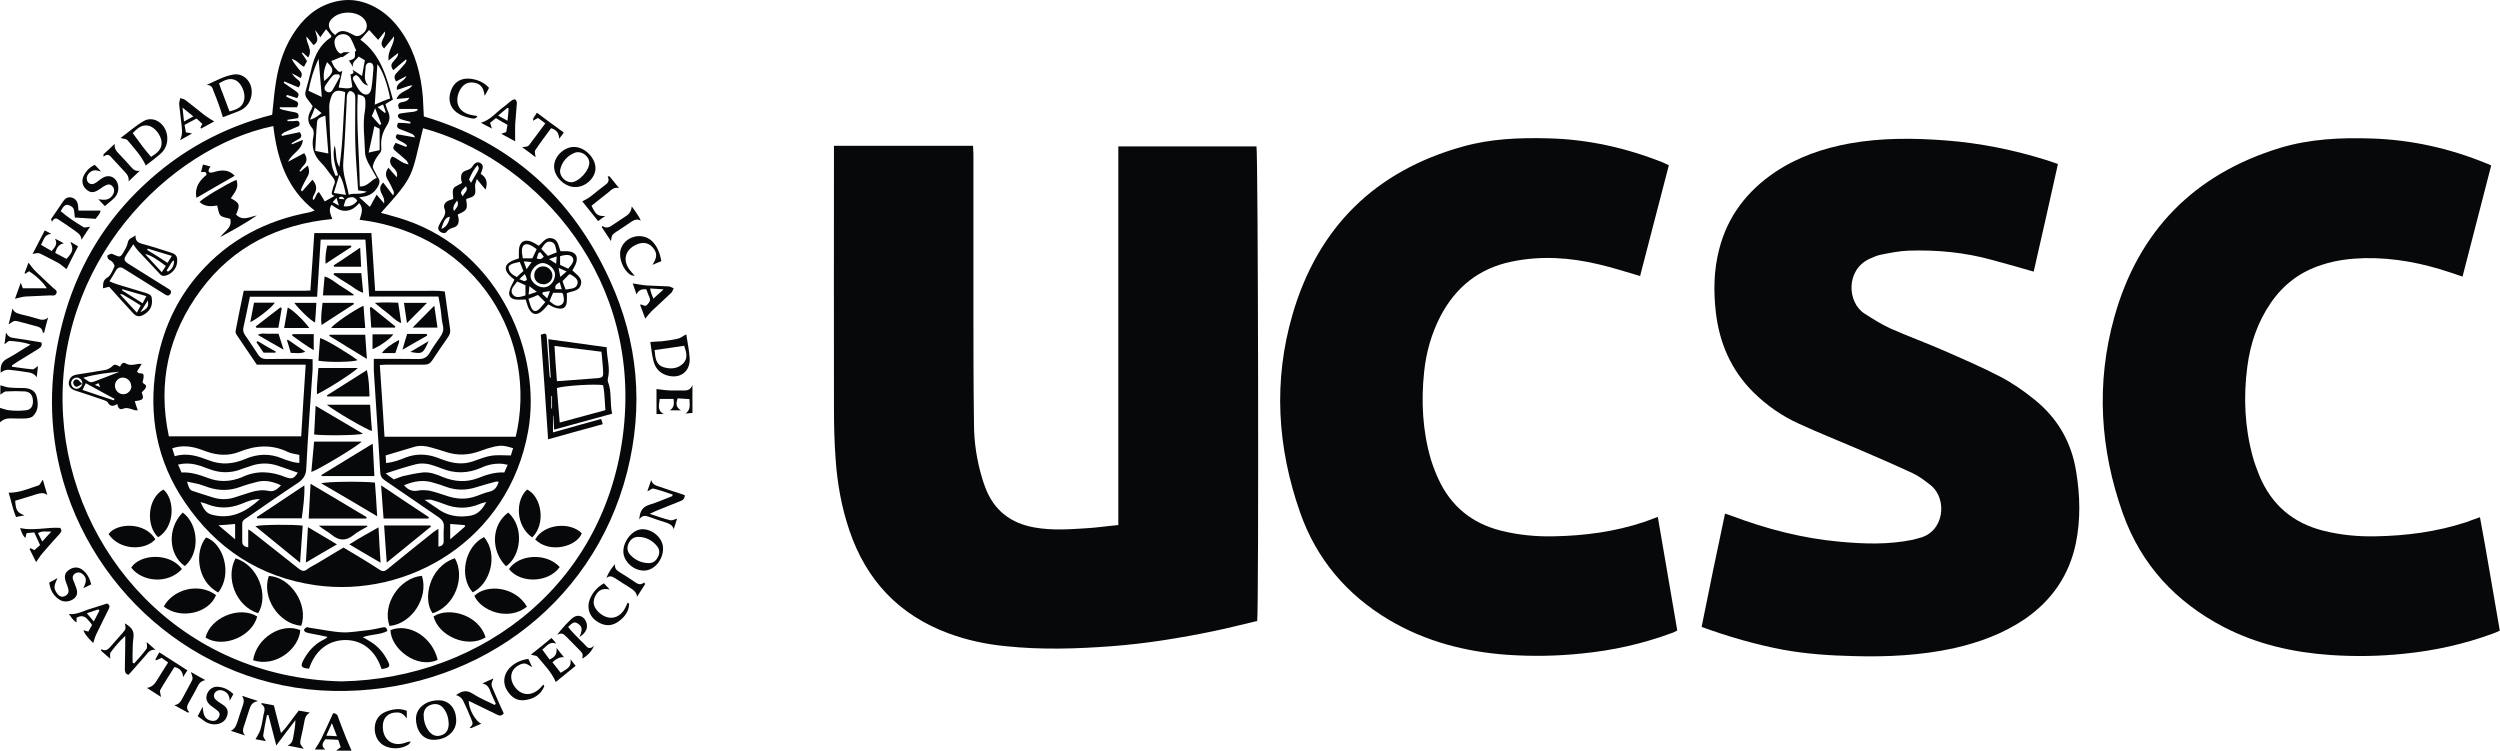 <?xml version="1.0" encoding="UTF-8"?>
<svg id="Capa_2" data-name="Capa 2" xmlns="http://www.w3.org/2000/svg" viewBox="0 0 133.55 40.1">
  <defs>
    <style>
      .cls-1 {
        fill: #070809;
      }
    </style>
  </defs>
  <g id="Capa_1-2" data-name="Capa 1">
    <g>
      <path class="cls-1" d="M67.13,33.18c-.75,.17-1.49,.37-2.23,.52-1.82,.38-3.66,.68-5.51,.82-1.88,.14-3.76,.2-5.65,0-1.06-.1-2.08-.32-3.08-.69-2.64-.98-4.38-2.83-5.28-5.48-.42-1.23-.65-2.51-.74-3.81-.07-.92-.09-1.83-.09-2.75-.01-4.51,0-9.02,0-13.53v-.47h7.43c0,.14,.02,.29,.02,.44v7.78c0,2.2,0,4.41,.03,6.61,0,.99,.15,1.98,.44,2.94,.05,.16,.1,.32,.16,.47,.46,1.24,1.37,1.93,2.65,2.15,.91,.16,1.82,.1,2.74,.04,.56-.03,1.12-.12,1.72-.17V7.82h7.38c.09,.28,.13,24.34,.04,25.36Z"/>
      <path class="cls-1" d="M109.94,8.74c-.43,1.94-.86,3.85-1.3,5.77-.77-.22-1.49-.43-2.21-.62-1.47-.41-2.97-.55-4.48-.5-.5,.02-1,.12-1.49,.22-.21,.04-.4,.14-.6,.22-1.27,.6-1.18,2.33-.26,2.92,.44,.28,.89,.57,1.37,.79,.92,.41,1.86,.75,2.78,1.15,1.05,.46,2.1,.91,3.12,1.44,.63,.33,1.22,.74,1.78,1.19,1.25,.99,2.01,2.29,2.26,3.88,.21,1.28,.24,2.56-.02,3.83-.36,1.71-1.28,3.04-2.71,4.03-1.16,.79-2.45,1.26-3.81,1.57-1.76,.38-3.54,.47-5.32,.42-1.27-.03-2.53-.11-3.79-.34-1.48-.28-2.9-.69-4.36-1.22,.4-2.02,.82-4.02,1.25-6.05,.14,.04,.24,.07,.34,.11,1.88,.71,3.8,1.21,5.81,1.39,1.3,.12,2.6,.16,3.9-.11,.1-.02,.19-.06,.29-.08,1.37-.3,1.56-2.07,.67-2.81-.3-.24-.61-.48-.96-.65-.98-.46-1.97-.88-2.96-1.31-1.05-.45-2.11-.87-3.15-1.35-.91-.41-1.72-.98-2.44-1.69-1.17-1.17-1.8-2.61-1.99-4.26-.13-1.13-.11-2.26,.18-3.37,.45-1.76,1.48-3.09,2.96-4.1,1.22-.82,2.58-1.29,4.02-1.55,1.69-.3,3.4-.29,5.1-.16,1.86,.14,3.68,.51,5.46,1.07,.17,.05,.33,.12,.55,.19Z"/>
      <path class="cls-1" d="M87.63,14.75c-.79-.23-1.49-.46-2.23-.63-1.55-.37-3.1-.47-4.67-.14-1.72,.36-2.96,1.35-3.78,2.91-.48,.93-.76,1.92-.87,2.95-.17,1.59-.09,3.18,.36,4.71,.11,.35,.24,.69,.39,1.02,.67,1.47,1.8,2.39,3.36,2.78,.92,.23,1.85,.32,2.8,.3,1.64-.03,3.25-.24,4.82-.76,.23-.08,.47-.17,.75-.28,.35,2.03,.69,4.04,1.04,6.07-.11,.06-.22,.12-.33,.15-1.55,.57-3.13,.92-4.77,1.08-1.32,.14-2.66,.16-3.98,.07-2.24-.16-4.36-.71-6.31-1.86-2.27-1.35-3.89-3.26-4.76-5.75-1.22-3.48-1.44-7.02-.4-10.58,1.36-4.66,4.42-7.66,9.09-8.96,1.49-.42,3.02-.48,4.56-.44,2.13,.05,4.18,.51,6.16,1.3,.09,.04,.18,.09,.29,.14-.51,1.96-1.02,3.93-1.53,5.89Z"/>
      <path class="cls-1" d="M131.56,14.78c-.25-.08-.45-.15-.65-.22-1.49-.5-3.01-.8-4.59-.77-.77,.02-1.53,.11-2.26,.35-1.16,.36-2.08,1.05-2.76,2.05-.7,1.02-1.09,2.17-1.25,3.41-.21,1.61-.14,3.21,.29,4.79,.09,.35,.23,.69,.36,1.03,.65,1.55,1.79,2.52,3.41,2.93,.92,.23,1.85,.32,2.8,.3,1.64-.03,3.25-.24,4.82-.75,.23-.09,.47-.17,.75-.27,.38,2.02,.7,4.03,1.06,6.06-.14,.06-.26,.12-.38,.16-1.53,.56-3.11,.91-4.72,1.07-1.32,.14-2.63,.16-3.96,.07-1.99-.14-3.89-.57-5.68-1.49-2.57-1.34-4.41-3.32-5.39-6.05-1.23-3.45-1.45-6.98-.46-10.52,1.29-4.61,4.27-7.63,8.85-9.03,1.6-.48,3.25-.56,4.92-.5,2.13,.07,4.15,.53,6.11,1.33,.08,.02,.14,.06,.25,.11-.51,1.97-1.02,3.94-1.53,5.93Z"/>
      <g>
        <path class="cls-1" d="M14.54,6.13c.07-.63,.11-1.22,.21-1.8,.16-1,.49-1.95,1.09-2.78,.57-.79,1.31-1.34,2.3-1.51,.69-.12,1.33,.03,1.93,.36,.6,.33,1.07,.82,1.45,1.4,.67,1.03,.97,2.18,1.07,3.39,.02,.34,.03,.68,.05,1.03,4.66,1.38,7.94,4.36,9.94,8.75,1.51,3.3,1.81,6.73,.92,10.25-1.87,7.32-8.43,11.83-15.68,11.69-7.41-.14-13.37-5.67-14.74-12.41-.54-2.66-.34-5.29,.43-7.88,.79-2.61,2.17-4.86,4.16-6.72,1.97-1.86,4.28-3.11,6.87-3.77Zm3.74-3.08s-.03-.01-.05-.01c-.17,.08-.35,.14-.53,.22,.08,.14,.12,.31,.23,.4,.08,.07,.18,.29,.36,.11-.06,.29-.13,.59-.2,.91,.26,.01,.51,.1,.73-.03-.04-.25-.07-.46-.1-.68,.18-.02,.2-.11,.11-.25,.17,.11,.33,.22,.51,.34,.05-.27,.1-.54,.15-.84-.09-.06-.21-.12-.33-.2-.12,.19-.39,.28-.29,.57-.08-.12-.15-.24-.23-.35,.33-.11,.34-.12,.32-.48,.02-.02,.08-.05,.07-.06-.11-.22-.18-.46-.31-.67-.21-.31-.69-.26-.83,.08-.08,.21,.07,.66,.29,.75,.04,.02,.12-.04,.18-.07h.32c-.13,.09-.27,.18-.39,.27Zm-3.66,3.68c-5.62,1.16-11.76,7.35-11.25,15.48,.44,7.25,6.23,13.99,14.87,14.19,7.57-.14,14.38-5.35,15.11-13.84,.72-8.35-5.2-14.21-10.75-15.71-.65,2.61-.4,2.47-2.25,4.52,.45,.13,.9,.24,1.33,.39,5.11,1.75,7.27,7.26,6.53,11.29-1.05,5.8-6.4,8.92-11.37,8.21-2.97-.43-5.3-1.96-6.98-4.45-1.48-2.18-1.94-4.61-1.52-7.21,.31-1.88,1.05-3.57,2.31-5,1.57-1.79,3.57-2.83,5.89-3.26,.07-.02,.14-.05,.27-.09-1.49-1.16-2-2.75-2.21-4.51Zm12.93,16.6c1.21-5.08-1.94-10.79-8.34-11.59,.08-.29,.24-.58-.02-.89-.2,.23-.41,.39-.71,.41-.31,.02-.53-.15-.77-.32-.18,.27-.05,.5,.04,.76-2.88,.28-5.29,1.46-7.02,3.79-1.73,2.33-2.32,4.95-1.71,7.82h7.07c.07-1.28,.16-2.54,.24-3.83h-2.61c-.36-.54-.72-1.05-1.07-1.58-.05-.06-.08-.16-.06-.24,.13-.7,.28-1.4,.43-2.13h1.18c.41,0,.8,0,1.21,0,.39,0,.77,.01,1.17-.01,.08-1.05,.14-2.05,.21-3.07h3.05c.06,1.04,.14,2.04,.2,3.09h1.29c.4,0,.8,0,1.21,0,.4,0,.82-.03,1.22,.03,.1,.69,.18,1.33,.28,1.98,.03,.17,0,.31-.1,.45-.29,.41-.57,.83-.85,1.25-.11,.17-.23,.23-.43,.23-.67,0-1.33,0-2,0-.11,0-.22,.01-.37,.02,.09,1.29,.17,2.55,.25,3.83h7Zm-8.04-10.53h-2.38c-.06,1.03-.13,2.01-.19,3.05h-3.59c-.12,.59-.23,1.13-.35,1.66-.03,.15,.01,.27,.09,.39,.23,.34,.47,.69,.69,1.03,.12,.19,.26,.25,.46,.25,.7-.01,1.38-.01,2.08-.01,.12,0,.24,.02,.38,.02,0,.2,0,.38,0,.55-.12,1.75-.25,3.51-.34,5.28-.01,.37-.16,.58-.45,.78-.91,.6-1.81,1.23-2.71,1.85-.12,.08-.26,.14-.26,.33,0,.31,0,.63,0,.95,0,.18,.09,.27,.32,.31v-.96c.1,.06,.14,.08,.18,.11,.85,.67,1.68,1.32,2.52,1.99,.16,.12,.28,.17,.45,.03,.18-.14,.4-.23,.59-.35,.45-.27,.9-.54,1.35-.81,.66,.4,1.3,.77,1.92,1.18,.18,.12,.29,.09,.42-.02,.82-.67,1.64-1.33,2.47-1.99,.06-.05,.14-.09,.26-.17v.95c.2-.03,.28-.12,.28-.29,0-.25-.01-.5,.01-.75,.02-.24-.08-.39-.28-.53-.96-.65-1.9-1.31-2.86-1.96-.17-.11-.25-.24-.26-.46-.1-1.8-.23-3.59-.34-5.39-.01-.2,0-.41,0-.65h.4c.66,0,1.33,0,1.99,.01,.28,0,.44-.09,.58-.31,.17-.3,.37-.58,.56-.85,.14-.2,.22-.38,.16-.63-.06-.25-.08-.52-.11-.79-.03-.24-.08-.49-.13-.76h-3.7c-.07-1.02-.13-2.01-.2-3.04Zm.27-1.78c.13-.23,.22-.42,.34-.62,.14,.17,.24,.28,.4,.47,.03-.28-.09-.43-.16-.58-.09-.22-.06-.37,.11-.54,.19,.25,.36,.46,.53,.69,.05-.1,.05-.18,.02-.24-.09-.2-.19-.41-.31-.6-.13-.22-.13-.42,.04-.64,.14,.17,.28,.32,.45,.51,.07-.32-.13-.44-.25-.58-.14-.19-.16-.35,0-.53,.29,.09,.5,.37,.88,.42-.06-.1-.08-.17-.12-.21-.17-.16-.35-.3-.52-.45-.23-.19-.23-.2-.06-.49,.2,.07,.38,.15,.57,.22,.02-.02,.03-.05,.04-.09-.13-.13-.3-.19-.46-.28-.12-.08-.2-.15-.07-.31,.31,.06,.64,.11,.96,.17-.04-.1-.09-.15-.15-.18-.2-.09-.42-.17-.63-.25-.19-.07-.22-.17-.12-.35,.22,0,.43,.02,.65,.04,0-.04,0-.06,.01-.09-.19-.05-.38-.09-.56-.16-.05-.02-.12-.11-.12-.16s.08-.13,.14-.13c.23-.04,.47-.06,.71-.09,.07-.01,.14-.05,.21-.08,0-.03-.02-.05-.02-.07h-.97c-.08-.2-.07-.31,.13-.36,.15-.03,.32-.04,.42-.24-.21,.02-.42,.05-.69,.07,.17-.45,.66-.42,.85-.74-.14,.02-.27,.06-.4,.11-.13,.05-.27,.1-.43,.14-.05-.41,.4-.42,.51-.74-.22,.11-.39,.2-.55,.29-.13-.2-.1-.33,.04-.47,.15-.15,.31-.33,.45-.5,.04-.05,.05-.11,.07-.17-.02-.01-.03-.02-.04-.03-.22,.19-.45,.37-.67,.57-.14-.19-.13-.32,0-.46,.09-.13,.26-.23,.26-.46-.18,.14-.32,.24-.51,.4-.08-.52,.32-.84,.29-1.29-.18,.22-.35,.43-.53,.65-.36-.34,.12-.58,.04-.91-.13,.16-.23,.3-.36,.45-.17-.19-.32-.36-.48-.53-.17,.18-.31,.35-.47,.52,1.1,.79,1.4,2,1.74,3.2-.16,.09-.28,.16-.4,.24,.04,.14,.07,.24,.12,.35,.15,.29,.12,.55-.06,.82-.22,.35-.32,.72-.28,1.15,.01,.11,0,.22-.1,.33-.16,.19-.3,.42-.35,.65-.03,.13,.12,.31,.19,.47,.01,.04,.04,.09,.07,.13,.14,.18,.1,.35,0,.52-.16,.27-.37,.44-.68,.51-.09,.02-.18,.03-.31,.05,.19,.16,.35,.32,.55,.5Zm-4.83-5.28s0,.04-.01,.06c.06,.02,.12,.06,.19,.07,.21,.05,.41,.09,.63,.13,.18,.04,.23,.13,.16,.31-.19,.03-.38,.06-.57,.09,0,.03,.01,.05,.01,.07,.11,0,.21,0,.32,0,.12,0,.27-.08,.32,.1,.04,.2-.15,.2-.26,.26-.18,.09-.37,.15-.56,.24-.05,.03-.1,.09-.15,.13,.01,.02,.02,.04,.03,.06,.31-.06,.63-.13,.95-.2,.12,.16,.12,.28-.06,.37-.13,.07-.24,.14-.37,.22,0,.03,.01,.04,.02,.06,.18-.07,.35-.15,.58-.24-.05,.57-.58,.7-.79,1.17,.33-.18,.6-.32,.86-.46,.18,.27,.16,.47-.04,.67-.08,.08-.14,.19-.21,.28,.01,.02,.03,.03,.05,.04,.12-.11,.26-.22,.39-.33q.13,.31,.02,.53c-.13,.26-.3,.52-.39,.79,.03,.03,.05,.04,.07,.06,.18-.21,.36-.41,.55-.62,.23,.26,.25,.49,.11,.76-.05,.09-.13,.2-.07,.33,.16-.12,.13-.35,.31-.43,.11,.18,.22,.34,.31,.5,.19-.11,.34-.19,.53-.3-.2-.04-.17-.15-.13-.28,.03-.09,.04-.19,.09-.29,.09-.17,.04-.3-.08-.44-.21-.25-.38-.54-.61-.76-.4-.4-.52-.86-.41-1.41,.04-.14,.02-.33-.06-.43-.29-.33-.26-.65-.05-1,.03-.05,.04-.11,.07-.18-.08-.11-.16-.23-.25-.34-.13-.15-.18-.3-.11-.51,.12-.4,.22-.82,.32-1.24,.16-.64,.44-1.2,1.01-1.58,.01-.01,.02-.04,.04-.07-.07-.1-.16-.21-.29-.37-.11,.15-.21,.28-.31,.43-.11-.16-.18-.27-.27-.38,.03,.28,.28,.55-.09,.8-.11-.15-.24-.29-.38-.46-.02,.39,.36,.72,.09,1.12-.11-.1-.2-.19-.3-.27-.02,.02-.03,.03-.04,.04,.09,.13,.18,.26,.28,.42-.05,.1-.11,.2-.16,.31-.25-.13-.39-.37-.66-.42,.1,.18,.22,.34,.34,.49,.11,.15,.3,.28,.14,.53-.15-.09-.31-.18-.46-.25,.08,.14,.18,.24,.3,.33,.17,.12,.18,.25,.05,.42-.26-.11-.51-.21-.76-.32-.01,.03-.02,.05-.04,.07,.21,.15,.42,.29,.64,.44,.14,.1,.23,.19,.08,.38-.17-.06-.36-.11-.54-.17-.02,.03-.03,.06-.04,.09,.16,.08,.32,.15,.48,.22,.16,.06,.21,.16,.09,.35h-.9Zm4.18,4.43c-.05-.86-.13-1.68-.15-2.51-.02-.79,0-1.58,0-2.37,0-.1,0-.21-.05-.29-.04-.07-.15-.13-.23-.14-.05,0-.13,.11-.15,.18-.03,.11-.03,.24-.03,.37-.06,1.08-.09,2.15-.18,3.23-.06,.62,.18,1.15,.29,1.76,.31-.11,.61,.03,.97-.16-.2-.04-.31-.05-.46-.07Zm1.5,14.56c.39-.03,.72-.16,1.04-.29,.53-.2,1.05-.2,1.58-.03,.16,.06,.33,.12,.5,.18,.48,.17,.97,.23,1.47,.07,.34-.11,.67-.26,1.01-.31,.34-.06,.69-.02,1.06-.02,.04-.14,.08-.27,.12-.39-.43-.13-.62-.16-.97-.09-.26,.06-.52,.14-.78,.24-.62,.23-1.23,.26-1.85,.05-.25-.08-.5-.16-.76-.23-.3-.09-.61-.13-.92-.04-.5,.15-1.01,.3-1.53,.46,.01,.13,.02,.25,.02,.4Zm-11.29-.36c.66-.2,1.24,0,1.82,.22,.66,.26,1.3,.2,1.94-.07,.65-.28,1.31-.31,1.97-.03,.19,.08,.38,.13,.57,.19,.11,.03,.21,.03,.35,.05v-.43c-.22-.05-.43-.07-.6-.15-.86-.42-1.71-.37-2.59-.02-.59,.24-1.2,.2-1.8-.02-.2-.07-.4-.15-.61-.2-.39-.09-.79-.1-1.19,.04,.05,.14,.08,.25,.13,.41Zm11.25,.91c.19,.15,.32,.24,.45,.33,.18-.06,.34-.14,.51-.18,.34-.08,.68-.15,1.03-.19,.38-.04,.74,.1,1.09,.25,.61,.24,1.22,.29,1.84,.06,.45-.18,.92-.34,1.43-.31,.06-.14,.11-.26,.18-.41-.11-.02-.18-.04-.25-.05-.41-.04-.81,.04-1.17,.21-.71,.31-1.41,.32-2.12,.03-.11-.05-.23-.08-.36-.13-.32-.12-.67-.17-1-.09-.52,.13-1.03,.3-1.62,.49Zm-10.9-.04c.52-.03,.97,.13,1.44,.3,.52,.2,1.05,.2,1.58,.03,.07-.03,.15-.05,.22-.08,.77-.37,1.55-.32,2.33,0,.34,.12,.44,.08,.65-.24-.34-.12-.68-.24-1.03-.36-.52-.18-1.03-.17-1.54,.02-.21,.07-.4,.13-.61,.21-.46,.14-.91,.14-1.37,0-.22-.07-.42-.15-.64-.23-.37-.12-.77-.18-1.21-.07,.08,.16,.12,.27,.18,.41ZM18.43,4.92c-.41-.15-.62-.08-.74,.27-.07,.2-.12,.41-.1,.63,.01,.88,.05,1.75,.1,2.63,0,.16,.02,.33,.06,.48,.04,.16,.12,.31,.17,.46,.05,0,.09-.01,.14-.03-.16-.52-.33-1.05-.18-1.59,.11,.38,.02,.79,.25,1.16,.2-1.34,.2-2.68,.31-4.02Zm3.16,21.01c.21,.24,.42,.33,.72,.28,.2-.04,.42-.03,.63,0,.3,.07,.6,.17,.9,.27,.54,.19,1.07,.22,1.61,.02,.23-.08,.45-.18,.68-.23,.3-.07,.43-.25,.51-.54-.07,0-.13-.01-.16,0-.33,.09-.66,.18-.98,.28-.57,.19-1.12,.2-1.69-.01-.2-.08-.4-.14-.61-.2-.53-.18-1.05-.12-1.61,.12Zm-6.59-.01c-.41-.19-.81-.28-1.22-.19-.32,.08-.65,.17-.97,.29-.56,.2-1.1,.2-1.66,.02-.17-.05-.35-.13-.53-.18-.2-.05-.41-.08-.63-.13,.12,.39,.15,.45,.34,.51,.32,.11,.66,.21,1,.32,.39,.13,.79,.14,1.18,.02,.24-.07,.47-.16,.71-.23,.36-.12,.73-.21,1.11-.13,.29,.07,.47-.07,.67-.28Zm5.13-16.41c-.16-.29-.32-.54-.46-.81-.08-.17-.17-.37-.17-.56-.02-.76-.14-1.5,0-2.26,.02-.12,.02-.26,.02-.38,0-.32-.05-.37-.41-.46-.08,1.65,.09,3.27,.11,4.92,.43,.02,.58-.34,.91-.46Zm-2.23-7.63c.28-.35,.6-.22,.93-.04,.02,.01,.05,.01,.06,.03,.17,.1,.31,.06,.46-.05,.33-.23,.33-.64-.01-.91-.37-.3-1.04-.32-1.45-.04-.43,.29-.43,.65,.02,1.01Zm-7.19,24.94c.14,.29,.26,.58,.59,.67,1.02,.28,1.82-.13,2.59-.83-.4,0-.7,.14-1,.26-.6,.24-1.22,.26-1.83,.01-.11-.05-.22-.07-.35-.11Zm15.26,0c-.15,.04-.26,.06-.36,.11-.63,.26-1.26,.25-1.9-.01-.22-.09-.45-.16-.67-.22-.08-.02-.18,0-.36,0,.33,.22,.57,.39,.82,.56,.47,.3,.99,.38,1.55,.3,.45-.05,.7-.32,.92-.73ZM17.38,6.18c-.21,.07-.42,.12-.44,.32-.05,.52-.07,1.03-.1,1.56,.24,.05,.45,.09,.7,.14-.06-.7-.11-1.35-.16-2.02Zm2.78-2.76c-.04,.69-.09,1.41-.14,2.17,.3-.13,.55-.24,.82-.33-.14-.78-.43-1.55-.68-1.83Zm-1.15,.59c-.12,.06-.21,.14-.13,.28,.12,.21,.21,.43,.37,.6,.26,.27,.53,.2,.59-.17,.06-.36,.08-.72,.11-1.08,0-.14-.03-.27-.18-.29-.15-.02-.24,.12-.24,.24,0,.31-.15,.66,.14,.98-.38-.06-.38-.45-.65-.56Zm-1.82,1.17c-.06-.68-.11-1.36-.17-2.04-.27,.57-.43,1.14-.54,1.71,.27,.12,.5,.23,.71,.33Zm2.51,2.97c.23-.05,.4-.09,.58-.13v-1.14c-.06-.03-.15-.07-.28-.14-.1,.47-.19,.9-.31,1.42Zm-1.54-4.07s-.03-.08-.05-.11c-.1,.01-.24-.01-.3,.04-.16,.16-.3,.36-.43,.56-.07,.12-.06,.25,.08,.33,.11,.06,.23,.03,.3-.08,.14-.25,.28-.5,.41-.75Zm-6.49,23.98c.33,.27,.58,.49,.89,.75v-.82c-.28,.03-.54,.05-.89,.07Zm13.19,.06s-.03-.04-.04-.07c-.26-.02-.51-.04-.77-.06v.82c.31-.26,.56-.48,.81-.7Zm-7.02-17.81c.25,.04,.43,.07,.64,.1-.09-.4-.15-.75-.35-1.07-.09,.31-.2,.62-.3,.97Zm-.37-6.99c-.15,.34-.22,.65-.15,1.01,.53-.45,.56-.62,.15-1.01Zm1.61,7.4c-.11-.2-.28-.21-.45-.16-.21,.07-.21,.27-.27,.46,.32,.03,.56-.06,.73-.3Zm1.21-4.05s.05-.02,.08-.04c-.1-.26-.2-.52-.33-.85-.08,.19-.12,.3-.18,.42,.14,.16,.29,.32,.43,.48Zm-3.73-.28c.26-.06,.42-.2,.62-.35-.12-.1-.21-.17-.36-.29-.08,.23-.16,.4-.26,.64Zm3.61-.67c.14,.12,.27,.22,.38,.31,.02-.01,.04-.02,.06-.03-.04-.13-.09-.27-.15-.42-.11,.06-.18,.09-.3,.15Zm-2.06,5.27c-.07-.19-.09-.28-.13-.42-.09,.09-.14,.15-.21,.23,.12,.06,.19,.11,.35,.19Zm.01-.46s-.01,.05-.01,.09c.09,0,.19,.02,.29,.03-.08-.17-.18-.16-.28-.11Z"/>
        <path class="cls-1" d="M14.76,39.83c-.16-.6-.29-1.11-.42-1.63h-.08c-.08,.37-.15,.73-.2,1.09-.01,.08,.08,.17,.14,.3-.21-.04-.4-.07-.55-.1,.1-.19,.21-.34,.26-.51,.08-.26,.12-.54,.17-.81,.05-.21,.13-.41-.14-.57,.02-.01,.04-.03,.06-.04,.2,.04,.41,.08,.63,.12,.12,.48,.24,.95,.38,1.48,.38-.39,.63-.81,.95-1.2,.2,.03,.4,.07,.6,.11-.19,.1-.26,.24-.29,.42-.06,.33-.13,.67-.21,1-.04,.25-.04,.26,.17,.51-.33-.06-.59-.12-.87-.17,.2-.09,.27-.23,.3-.42,.05-.3,.12-.61,.12-.94-.32,.42-.65,.85-1.02,1.35Z"/>
        <path class="cls-1" d="M6.44,7.37c.44-.32,.82-.67,1.25-.91,.52-.29,1.16,.14,1.24,.8,.04,.37-.07,.7-.35,.95-.25,.22-.52,.42-.79,.63-.25-.53-.63-.93-.98-1.35-.05-.07-.21-.07-.37-.12Zm.65-.26c.32,.44,.63,.87,.98,1.27,.33-.21,.6-.41,.56-.82-.04-.35-.37-.77-.68-.84-.37-.09-.6,.13-.86,.39Z"/>
        <path class="cls-1" d="M11.91,6.27c-.08-.26-.15-.48-.23-.7-.08-.23-.17-.45-.26-.67-.06-.18-.1-.37-.39-.36,.5-.22,.94-.48,1.45-.56,.6-.09,1.07,.49,.95,1.13-.07,.4-.31,.68-.68,.83-.28,.11-.56,.21-.84,.32Zm.35-.32c.4-.1,.72-.23,.79-.65,.06-.35-.15-.83-.42-.99-.33-.19-.62-.03-.93,.14,.07,.2,.13,.39,.21,.57,.11,.3,.23,.6,.35,.93Z"/>
        <path class="cls-1" d="M36.66,17.86c.06,.4,.15,.82,.18,1.24,.06,.76-.53,1.18-1.25,.94-.38-.13-.6-.4-.69-.79-.08-.33-.11-.66-.16-.98,.22-.02,.43-.03,.63-.04,.29-.04,.57-.07,.85-.14,.14-.03,.26-.14,.44-.23Zm-1.69,.84c.03,.43,.08,.78,.46,.91,.38,.12,.76,.1,1.06-.19,.27-.27,.18-.59,.06-.95-.53,.08-1.05,.16-1.59,.23Z"/>
        <path class="cls-1" d="M23.2,39.52c-.7,.02-.97-.6-.98-1.1-.01-.57,.5-1,1.18-1.01,.57-.02,.96,.41,.97,1.05,.02,.6-.5,1.05-1.17,1.06Zm.77-.86c-.01-.3-.09-.6-.3-.85-.18-.2-.4-.24-.65-.16-.24,.08-.38,.27-.39,.53,0,.31,.08,.6,.26,.85,.18,.25,.41,.34,.68,.25,.26-.08,.4-.28,.4-.63Z"/>
        <path class="cls-1" d="M2.73,11.7c.22-.32,.45-.65,.67-.98,.1-.14,.25-.21,.42-.17,.19,.05,.3,.18,.34,.37,.02,.1,.02,.2,.03,.33h1.18c-.02,.19-.17,.3-.26,.44-.38-.02-.76-.05-1.11-.07-.03-.16-.02-.33-.07-.47-.03-.07-.14-.15-.23-.18-.18-.08-.29,0-.46,.31,.37,.32,.79,.59,1.21,.85,.07,.05,.2,0,.36-.02-.16,.25-.31,.47-.46,.7-.01-.3-.25-.4-.43-.54-.23-.17-.48-.33-.72-.49-.13-.09-.27-.22-.43,.07-.01-.06-.03-.09-.04-.14Z"/>
        <path class="cls-1" d="M30.71,9.99c-.56,0-1.13-.57-1.11-1.12,.01-.52,.54-1.03,1.07-1.02,.57,0,1.15,.59,1.14,1.15-.01,.52-.55,1.01-1.09,.99Zm-.2-.25c.42-.02,.99-.64,.97-1.07-.03-.36-.45-.65-.8-.5-.38,.16-.66,.47-.75,.88-.08,.32,.25,.69,.57,.68Z"/>
        <path class="cls-1" d="M35.42,29.29c.01,.61-.46,1.17-.99,1.19-.57,.02-1.11-.47-1.13-.99-.02-.59,.5-1.22,1.02-1.22,.56,0,1.1,.49,1.1,1.02Zm-.83,.79c.25,.02,.42-.08,.53-.28,.12-.19,.14-.41,0-.6-.26-.33-.61-.52-1.03-.52-.25,0-.42,.15-.52,.37-.09,.22-.06,.42,.1,.59,.24,.26,.56,.42,.92,.44Z"/>
        <path class="cls-1" d="M35.9,26.41c-.33-.11-.65-.23-.99-.31-.08-.02-.18,.08-.33,.15,.08-.23,.14-.43,.21-.61,.06,.24,.23,.29,.41,.35,.46,.16,.92,.31,1.38,.46,0,.21-.12,.28-.26,.33-.41,.16-.82,.33-1.22,.49-.11,.04-.2,.09-.39,.18,.42,.14,.75,.26,1.1,.34,.09,.03,.22-.05,.36-.08-.06,.2-.12,.38-.18,.56-.06-.22-.23-.29-.4-.35-.31-.1-.6-.19-.89-.3-.19-.07-.38-.13-.55,.13,.03-.43,.16-.67,.55-.79,.41-.12,.82-.31,1.22-.46,0-.03,0-.07,.01-.1Z"/>
        <path class="cls-1" d="M5.88,35.18c-.18-.15-.33-.28-.48-.42,0-.03,.01-.05,.02-.08,.2,.12,.33,.03,.46-.11,.22-.26,.45-.5,.67-.76,.18-.21,.18-.22,.12-.51,.3,.18,.51,.35,.46,.75-.05,.33-.04,.67-.05,1.01,0,.12,0,.24,.01,.35,.03,.01,.05,.02,.08,.03,.22-.25,.45-.5,.65-.77,.06-.07,.02-.22,.02-.37,.17,.15,.32,.29,.47,.42-.26-.05-.39,.12-.51,.27-.24,.28-.48,.54-.72,.82-.07,.09-.15,.16-.22,.24-.19-.06-.19-.21-.19-.34,0-.43,.02-.86,.02-1.29,0-.12,0-.24,0-.45-.33,.3-.56,.59-.78,.88-.05,.07-.02,.2-.02,.35Z"/>
        <path class="cls-1" d="M26.49,37.6c-.11-.25-.24-.5-.33-.76-.08-.18-.18-.28-.39-.33,.18-.09,.35-.16,.59-.27-.05,.14-.11,.23-.1,.32,0,.11,.06,.21,.1,.31,.18,.42,.36,.84,.55,1.24-.14,.18-.27,.11-.41,.04-.38-.18-.75-.36-1.11-.54-.11-.05-.23-.11-.35-.17-.01,.4,.34,1.08,.67,1.22-.2,.09-.38,.16-.55,.24-.03-.02-.05-.03-.07-.04,.25-.15,.13-.33,.06-.5-.12-.3-.25-.6-.39-.89q-.12-.26-.4-.34c.29-.2,.54-.3,.88-.08,.37,.24,.79,.42,1.19,.61,.02-.02,.04-.05,.06-.08Z"/>
        <path class="cls-1" d="M.33,17.78c.1,.21,.25,.26,.44,.28,.48,.07,.96,.15,1.44,.23,.07,.2-.06,.28-.18,.36-.37,.22-.72,.45-1.09,.67-.1,.07-.2,.13-.3,.2,0,.03,0,.05,0,.07,.37,.05,.74,.11,1.11,.14,.08,0,.15-.1,.28-.17-.03,.22-.04,.41-.07,.6-.14-.24-.37-.26-.6-.29-.27-.05-.55-.08-.82-.11q-.28-.04-.5,.15c-.03-.35,.03-.6,.38-.77,.4-.21,.76-.47,1.21-.73-.41-.15-.77-.17-1.12-.2-.07,0-.15,.1-.27,.18,.03-.23,.06-.42,.08-.63Z"/>
        <path class="cls-1" d="M.02,21.09v-.51c.16,.04,.31,.11,.47,.12,.27,.03,.54,.02,.82,.03,.31,.02,.58,.14,.65,.46,.09,.36,.1,.74-.19,1.03-.08,.09-.25,.12-.37,.13-.29,.02-.58,0-.87,0q-.31,0-.53,.21v-.77c.18,.05,.35,.12,.53,.13,.27,.03,.55,.03,.82,0,.29-.02,.42-.2,.41-.52-.02-.3-.15-.46-.42-.49-.33-.02-.68-.02-1.02,0-.1,0-.19,.11-.32,.18Z"/>
        <path class="cls-1" d="M30.96,34.02c.17-.4,.14-.55-.08-.7-.18-.12-.27-.09-.53,.17,.19,.26,.43,.47,.65,.71,.09,.09,.2,.19,.29,.29,.12,.15,.26,.19,.44,0-.1,.28-.31,.5-.62,.7,.03-.27,.03-.27-.17-.48-.23-.24-.47-.48-.71-.72-.13-.13-.24-.21-.46-.07,.14-.25,.74-.88,.89-.96,.26-.15,.55-.03,.66,.28,.1,.29,0,.55-.36,.79Z"/>
        <path class="cls-1" d="M3.79,12.93c.11,.07,.23,.14,.38,.23-.22,.42-.42,.82-.62,1.22-.15-.12-.27-.23-.4-.31-.26-.15-.53-.28-.8-.42-.3-.16-.3-.15-.61-.08,.22-.43,.43-.83,.65-1.26,.14,.07,.24,.12,.35,.18-.37,.03-.4,.33-.55,.59,.19,.11,.37,.22,.57,.33,.16-.2,.34-.35,.18-.66,.16,.08,.32,.16,.47,.25-.28,.05-.38,.24-.46,.51,.2,.11,.41,.22,.6,.32,.35-.37,.38-.52,.22-.88Z"/>
        <path class="cls-1" d="M4.47,33.67c.09,.03,.16,.04,.25,.07,.06-.12,.13-.23,.2-.36-.08-.1-.15-.2-.24-.29q-.24-.29-.59-.09v.25c-.2-.11-.28-.29-.41-.45,.43,.05,.79-.18,1.16-.28,.3-.09,.6-.19,.88-.28,.19,.09,.13,.21,.06,.35-.21,.43-.43,.86-.63,1.28-.07,.14-.11,.3-.17,.48-.19-.19-.39-.37-.52-.66Zm.17-.91c.14,.17,.24,.29,.37,.44,.12-.23,.21-.41,.3-.58-.01-.02-.03-.04-.05-.07-.19,.07-.37,.13-.62,.21Z"/>
        <path class="cls-1" d="M35.05,20.78c.21,.02,.41,.06,.62,.07,.26,.02,.52,0,.79,.01,.2,0,.4,.02,.53-.29v1.49c-.13,.01-.25,.02-.37,.03,.29-.2,.22-.47,.21-.77-.21-.01-.41-.03-.63-.04-.07,.23-.14,.44,.17,.64h-.59c.23-.14,.24-.35,.2-.61h-.74c-.02,.3-.16,.61,.22,.81h-.39v-1.34Z"/>
        <path class="cls-1" d="M11.44,6.49c-.23,.13-.46,.25-.7,.38,0-.02-.03-.03-.03-.05,.02-.06,.05-.12,.1-.2-.09-.09-.19-.18-.31-.29-.21,.11-.41,.22-.64,.34,.03,.14,.04,.26,.07,.4,.09,.01,.16,.03,.33,.06-.24,.14-.41,.23-.64,.36,.17-.36,.09-.67,.06-.97-.03-.32-.08-.64-.11-.96,0-.11,.04-.22,.06-.32,.1,.04,.21,.05,.28,.11,.36,.27,.69,.55,1.04,.82,.15,.11,.32,.21,.51,.33Zm-1.69-.74c.03,.29,.05,.49,.08,.74,.18-.1,.32-.18,.5-.27-.19-.16-.35-.28-.58-.47Z"/>
        <path class="cls-1" d="M30.14,35.11q-.3-.04-.63,.27c.14,.18,.3,.37,.44,.56,.5-.29,.55-.36,.53-.72,.08,.1,.16,.21,.27,.35-.37,.3-.71,.57-1.06,.86-.24-.54-.63-.93-.98-1.35-.06-.07-.21-.06-.35-.11,.37-.29,.73-.58,1.1-.89,.11,.11,.19,.21,.26,.31-.36-.16-.51,.13-.75,.31,.13,.19,.27,.36,.39,.53,.25-.12,.41-.26,.37-.62,.17,.22,.28,.36,.4,.5Z"/>
        <path class="cls-1" d="M27.52,7.55c-.25-.14-.47-.26-.74-.4,.1-.04,.17-.07,.26-.09,.02-.11,.04-.23,.07-.39-.2-.11-.41-.23-.62-.36-.1,.09-.2,.16-.31,.25,.03,.09,.06,.17,.1,.31-.21-.11-.38-.2-.59-.31,.52-.16,.82-.56,1.2-.84,.15-.1,.28-.24,.44-.35,.05-.04,.16-.08,.19-.06,.06,.04,.1,.14,.09,.22-.02,.37-.07,.74-.09,1.12-.01,.28,0,.57,0,.9Zm-.9-1.37c.17,.09,.31,.17,.49,.27,.03-.26,.05-.46,.06-.66-.02,0-.04-.02-.06-.03-.16,.12-.3,.25-.49,.41Z"/>
        <path class="cls-1" d="M17.79,38.1c.24,.01,.25,.15,.29,.26,.14,.36,.27,.73,.42,1.09,.09,.22,.18,.43,.28,.65h-.82c.11-.09,.16-.13,.24-.19-.04-.11-.08-.24-.13-.39-.24-.01-.45-.02-.69-.03-.14,.19-.25,.36,0,.55h-.56c.12-.2,.24-.37,.34-.57,.22-.45,.42-.9,.63-1.36Zm.21,1.23c-.09-.24-.17-.44-.27-.7-.11,.26-.2,.44-.3,.67,.21,0,.36,.02,.57,.03Z"/>
        <path class="cls-1" d="M1.64,29.29c.06,.03,.11,.06,.2,.1,.09-.09,.2-.18,.3-.27-.11-.25-.21-.45-.31-.68-.14,.01-.27,.03-.41,.04-.03,.09-.04,.16-.06,.26-.17-.15-.21-.34-.29-.53,.74,.16,1.45-.06,2.15-.01,.12,.16,.02,.26-.06,.35-.31,.34-.62,.68-.92,1.04-.11,.13-.2,.28-.31,.44-.11-.23-.23-.47-.35-.7,.02-.01,.03-.03,.05-.04Zm1.1-.89c-.29,0-.5-.05-.71,.08,.08,.15,.14,.28,.23,.45,.15-.17,.28-.32,.48-.53Z"/>
        <path class="cls-1" d="M34,15.72c-.09-.25-.15-.42-.2-.58,.26,.04,.51,.09,.76,.11,.39,.02,.78,.03,1.17,.05,.09,.01,.17,.07,.26,.1-.05,.08-.07,.19-.13,.24-.34,.33-.7,.65-1.05,.98-.11,.11-.2,.23-.34,.4-.09-.25-.18-.48-.28-.75,.15-.02,.27,.16,.4-.01,.1-.12,.17-.2,.11-.36-.07-.15-.12-.3-.17-.44q-.38-.06-.53,.27Zm.9,.24c.19-.18,.33-.31,.55-.5-.29-.02-.49-.04-.72-.05,.02,.11,.03,.17,.05,.22,.03,.1,.07,.19,.13,.33Z"/>
        <path class="cls-1" d="M12.47,37.07c-.07,.14-.14,.25-.2,.36-.01-.28-.12-.45-.37-.54-.18-.06-.35,0-.43,.13-.08,.15-.05,.29,.13,.42,.09,.07,.18,.13,.28,.19,.18,.11,.31,.26,.28,.49-.04,.25-.18,.45-.43,.53-.26,.09-.52,.04-.75-.09-.14-.09-.26-.19-.42-.3,.09-.16,.16-.3,.27-.51,.02,.5,.15,.68,.45,.75,.19,.04,.33-.03,.41-.19,.09-.16,.03-.28-.11-.38-.1-.08-.21-.15-.31-.23-.24-.19-.3-.4-.2-.65,.1-.24,.34-.4,.6-.36,.3,.03,.55,.15,.8,.39Z"/>
        <path class="cls-1" d="M4.88,31.21c-.15,.08-.27,.14-.43,.21,.18-.36,.18-.53,.01-.71-.12-.12-.26-.17-.42-.09-.16,.09-.19,.22-.12,.39,.04,.09,.08,.18,.11,.28,.14,.34,.12,.52-.08,.69-.23,.18-.57,.21-.81,.03-.3-.21-.46-.5-.51-.89,.14-.07,.27-.14,.44-.24-.08,.2-.16,.34-.16,.48,0,.12,.07,.25,.14,.34,.13,.19,.3,.22,.46,.12,.18-.11,.17-.27,.12-.43-.04-.12-.09-.24-.13-.36-.08-.27-.02-.45,.19-.59,.21-.15,.46-.17,.67-.03,.27,.18,.42,.45,.51,.8Z"/>
        <path class="cls-1" d="M5.07,8.81c.09,.11,.19,.19,.33,.35-.12-.03-.16-.04-.21-.05-.28-.08-.6,.2-.55,.48,.03,.21,.24,.31,.43,.2,.13-.07,.24-.18,.37-.26,.37-.26,.79-.07,.87,.38,.04,.26-.03,.5-.22,.68-.15,.15-.32,.27-.49,.42-.15-.16-.25-.26-.35-.37,.4,.07,.58,.03,.75-.19,.12-.17,.13-.36,.02-.48-.12-.15-.25-.15-.47-.02-.09,.06-.16,.11-.25,.17-.28,.19-.47,.19-.68,.01-.23-.2-.28-.48-.14-.76,.13-.25,.32-.45,.6-.57Z"/>
        <path class="cls-1" d="M21.73,37.96v.42c-.14-.19-.28-.33-.54-.32-.46,0-.75,.29-.74,.76,0,.72,.55,1.1,1.22,.85,.08-.03,.16-.06,.28-.05-.05,.06-.09,.13-.15,.17-.31,.18-.66,.23-1.02,.14-.44-.1-.72-.45-.76-.91-.03-.48,.18-.85,.62-1.01,.35-.13,.7-.19,1.09-.04Z"/>
        <path class="cls-1" d="M28.22,35.19c.06,.14,.12,.26,.21,.45-.17-.09-.26-.17-.37-.19-.1-.02-.22,.02-.32,.07-.41,.2-.54,.6-.34,1.01,.32,.62,.95,.73,1.44,.24,.06-.06,.12-.13,.19-.2,.02,.05,.06,.09,.04,.11-.2,.45-.57,.66-1.03,.72-.42,.06-.72-.15-.94-.5-.25-.38-.21-.83,.09-1.18,.24-.27,.58-.45,1.01-.52Z"/>
        <path class="cls-1" d="M34.85,14.15c.27-.4,.26-.65,.02-.93-.21-.25-.52-.31-.86-.16-.63,.27-.78,.88-.33,1.41,.06,.07,.12,.14,.23,.27-.12-.03-.19-.03-.23-.06-.39-.24-.64-.89-.53-1.33,.19-.71,1.12-.98,1.67-.48,.29,.28,.43,.64,.51,1.08-.13,.06-.28,.11-.48,.2Z"/>
        <path class="cls-1" d="M1.52,14.03c.15,.19,.25,.34,.39,.47,.3,.3,.62,.58,.93,.88,.09,.08,.24,.14,.17,.3-.07,.15-.21,.1-.33,.1-.44,.03-.88,.03-1.32,.06-.17,.01-.34,.07-.56,.12,.09-.26,.19-.52,.31-.86,.05,.14,.07,.21,.11,.3h1.28c-.17-.29-.58-.68-.95-.91-.07,.05-.13,.08-.19,.13-.02-.01-.03-.02-.05-.03,.08-.19,.14-.37,.21-.56Z"/>
        <path class="cls-1" d="M32.26,31.16c.12,.13,.22,.23,.31,.33-.39-.08-.61,.03-.78,.37-.15,.31-.08,.59,.2,.85,.5,.47,1.12,.36,1.42-.26,.05-.08,.08-.17,.12-.26,.04,.04,.08,.05,.08,.07-.02,.46-.3,.77-.66,1-.33,.2-.67,.17-.99-.02-.49-.28-.65-.8-.42-1.3,.15-.33,.39-.59,.71-.77Z"/>
        <path class="cls-1" d="M26.12,4.7c-.07,.13-.13,.26-.23,.42-.06-.48-.24-.66-.61-.71-.34-.04-.59,.13-.76,.5-.24,.59,0,1.08,.61,1.22,.12,.03,.24,.05,.37,.07-.07,.17-.22,.14-.33,.12-.22-.05-.44-.11-.63-.22-.46-.25-.64-.72-.46-1.23,.16-.49,.55-.73,1.08-.66,.37,.05,.7,.19,.97,.49Z"/>
        <path class="cls-1" d="M27.89,7.86c.32-.03,.32-.02,.48-.25,.25-.32,.49-.66,.76-1.02-.14-.1-.26-.2-.39-.29-.09,.05-.17,.09-.26,.15-.02-.19,.13-.27,.2-.43,.48,.36,.95,.71,1.44,1.06-.09,.13-.17,.23-.25,.33-.01-.28-.12-.47-.43-.56-.28,.38-.58,.77-.85,1.18-.04,.06,0,.21,.02,.37-.24-.19-.46-.35-.72-.54Z"/>
        <path class="cls-1" d="M10.01,35.81c-.09,.14-.16,.25-.23,.36-.02-.29-.15-.46-.46-.54-.25,.4-.52,.81-.76,1.23-.04,.08,.02,.21,.04,.37-.26-.17-.49-.31-.75-.48q.31-.06,.47-.31c.22-.34,.43-.68,.66-1.05-.12-.09-.23-.16-.35-.25-.1,.05-.2,.1-.29,.13-.02,0-.03-.01-.04-.04,.06-.12,.13-.24,.21-.38,.51,.33,1,.63,1.5,.96Z"/>
        <path class="cls-1" d="M2.29,25.63c.08,.29,.16,.55,.24,.81-.21-.15-.39-.09-.58-.04-.38,.12-.76,.24-1.14,.35,.04,.53,.11,.63,.5,.78-.14,.02-.28,.06-.45,.09-.19-.42-.25-.86-.4-1.3,.58,.01,1.09-.23,1.6-.39,.08-.03,.13-.17,.23-.31Z"/>
        <path class="cls-1" d="M31.1,10.76c.18-.1,.31-.16,.43-.25,.26-.2,.53-.43,.8-.63,.16-.11,.24-.24,.13-.45,.04,0,.06-.01,.09-.02,.18,.21,.35,.43,.52,.64-.25-.07-.39,.07-.54,.2-.31,.25-.62,.5-.93,.74,.23,.49,.33,.56,.73,.55-.11,.08-.23,.15-.38,.27-.29-.36-.56-.7-.85-1.06Z"/>
        <path class="cls-1" d="M13.09,39.29c-.25-.08-.51-.17-.76-.25,.24-.11,.3-.32,.37-.53,.08-.25,.16-.51,.25-.76,.06-.18,.13-.36-.02-.58,.25,.08,.5,.17,.86,.28-.39,.06-.42,.33-.5,.54-.08,.24-.15,.48-.23,.72-.06,.18-.15,.36,.02,.57Z"/>
        <path class="cls-1" d="M10.2,35.9c.31,.18,.53,.3,.77,.43-.22,.05-.33,.16-.41,.33-.14,.29-.31,.57-.47,.86-.09,.17-.17,.33,.02,.52-.03,0-.05,.02-.07,.03-.24-.13-.48-.26-.73-.4,.28-.04,.36-.23,.46-.41,.14-.26,.29-.53,.43-.8,.12-.22,.11-.22,0-.55Z"/>
        <path class="cls-1" d="M5.54,8.23c.2-.18,.4-.36,.59-.55-.03,.22,.05,.36,.19,.5,.23,.24,.46,.49,.69,.75,.12,.14,.25,.23,.46,.19-.2,.2-.4,.37-.6,.57,.04-.29-.14-.44-.28-.59-.2-.21-.4-.43-.59-.64-.11-.12-.22-.3-.47-.09,0-.04,0-.08,0-.13Z"/>
        <path class="cls-1" d="M32.18,12.07c.22,.16,.39,.06,.56-.06,.25-.17,.5-.33,.75-.5q.23-.16,.26-.48c.11,.16,.2,.26,.27,.38,.08,.12,.15,.23,.21,.38-.2-.12-.35-.04-.51,.06-.27,.19-.55,.37-.81,.54-.23,.16-.23,.17-.27,.49-.18-.27-.34-.51-.49-.74,.01-.01,.01-.04,.03-.07Z"/>
        <path class="cls-1" d="M.46,17.33c.09-.33,.14-.6,.21-.85,.09,.24,.3,.27,.48,.32,.29,.07,.59,.14,.87,.23,.18,.06,.36,.1,.55-.07-.08,.27-.14,.53-.21,.8-.02,0-.05,.02-.07,.03-.02-.28-.21-.33-.41-.38-.3-.08-.61-.16-.9-.24-.23-.05-.23-.04-.52,.16Z"/>
        <path class="cls-1" d="M34.47,31.19c-.14,.22-.29,.46-.44,.69-.02-.24-.18-.35-.34-.46-.28-.18-.56-.35-.83-.53-.16-.1-.29-.16-.47-.01,.11-.28,.26-.52,.47-.75-.04,.23,.07,.33,.23,.43,.28,.17,.58,.36,.85,.55,.15,.1,.3,.16,.47,0,.01,.03,.03,.05,.04,.08Z"/>
        <path class="cls-1" d="M29.28,23.48c-.13-1.9-.25-3.76-.39-5.6,.28-.09,.3-.09,.32,.18,.05,.67,.1,1.35,.15,2.02,0,.04,.01,.08,.06,.11-.04-.68-.08-1.34-.13-2.07,1.05,.14,2.06,.28,3.12,.43,0,.57,.21,1.12,.06,1.68-.01,.05-.01,.13,.01,.17,.21,.55,.09,1.12,.22,1.7-1.05,.29-2.04,.56-3.1,.85-.01-.28-.03-.5-.04-.74h-.02v.89c.87-.25,1.71-.48,2.57-.72,.03,.09,.06,.15,.09,.28-.97,.26-1.92,.53-2.93,.81Zm.63-.91c.83-.23,1.62-.44,2.43-.66-.03-.32-.03-.61-.06-.9-.01-.15-.04-.29-.06-.43-.35-.09-2.16,.03-2.47,.15,.05,.6,.09,1.19,.15,1.83Zm-.16-2.21c.21-.01,.41-.02,.61-.04,.53-.04,1.05-.08,1.58-.12,.25-.03,.29-.09,.28-.31-.01-.36-.06-.71-.09-1.1-.84-.1-1.66-.2-2.51-.31,.04,.66,.08,1.25,.13,1.87Zm-.3,1.46h.04v-.66h-.04v.66Z"/>
        <path class="cls-1" d="M30.58,14.45c.23,.23,.55,.4,.45,.75-.09,.36-.45,.34-.75,.46,0,.14,.01,.29,0,.44-.02,.32-.19,.44-.5,.37-.09-.01-.17-.05-.25-.08-.08-.04-.15-.08-.24-.13-.11,.12-.21,.25-.33,.35-.28,.26-.55,.21-.72-.14-.07-.14-.1-.31-.16-.47-.18,0-.36,.02-.53,0-.27-.03-.41-.21-.33-.47,.04-.2,.16-.37,.26-.59-.09-.08-.21-.16-.31-.28-.25-.28-.19-.54,.14-.7,.12-.07,.26-.1,.41-.16,0-.14-.01-.29,0-.44,.02-.43,.29-.61,.69-.44,.12,.05,.24,.13,.37,.21,.21-.18,.38-.48,.71-.4,.33,.08,.34,.4,.45,.69,.11,0,.25,0,.38,0,.43,.03,.6,.29,.43,.7-.04,.1-.11,.2-.17,.32Zm-1.53,.9c.32,0,.6-.33,.6-.69,0-.29-.35-.6-.66-.61-.31,0-.66,.37-.65,.7,.01,.31,.36,.6,.71,.6Zm-.3,.4c-.16,.08-.32,.14-.52,.21,.06,.19,.09,.35,.16,.49,.09,.19,.23,.22,.39,.08,.13-.11,.23-.26,.35-.39-.15-.14-.26-.25-.4-.39Zm-.82-1.95h.51c.08-.16,.14-.31,.23-.49-.13-.08-.22-.17-.33-.21-.26-.13-.45-.03-.46,.27-.01,.13,.03,.28,.05,.44Zm-.3,1.24c-.16,.23-.42,.43-.24,.69,.16,.22,.42,.13,.68,.05v-.54c-.14-.06-.27-.13-.44-.2Zm2.58,.43c.27-.06,.57-.02,.64-.31,.06-.25-.18-.38-.37-.5-.02-.02-.05,0-.08,0-.11,.1-.22,.23-.35,.36,.04,.13,.1,.27,.17,.46Zm-.29-1.79v.47c.15,.08,.3,.13,.43,.2,.26-.27,.33-.45,.24-.59-.1-.16-.33-.18-.68-.07Zm-.57,2.4c.2,.17,.4,.34,.62,.21,.22-.12,.15-.37,.11-.57,0-.02-.03-.04-.06-.08h-.47c-.06,.14-.13,.27-.19,.44Zm-1.58-2.09c-.43,.08-.61,.17-.6,.31,.02,.26,.21,.38,.44,.5,.11-.11,.22-.21,.35-.32-.07-.18-.13-.32-.19-.48Zm1.15-.69c.13,.14,.24,.26,.35,.37,.18-.07,.32-.13,.47-.19-.06-.24-.05-.5-.3-.56-.26-.07-.38,.16-.52,.37Zm-.24,2.29c-.16-.12-.25-.19-.4-.3-.02,.18-.02,.3-.04,.45,.15-.05,.26-.09,.44-.15Zm-.7-1.63c.05,.15,.09,.26,.15,.42,.1-.14,.17-.24,.27-.38-.16-.02-.25-.02-.42-.04Zm1.01,1.65s0,.07-.01,.1c.08,.07,.15,.13,.25,.23,.06-.14,.09-.23,.15-.39-.17,.03-.28,.04-.39,.06Zm1.28-1.11c-.16-.07-.26-.11-.43-.19,.04,.21,.06,.31,.09,.48,.13-.11,.21-.17,.34-.29Zm-1.4-1.03s-.06,.03-.1,.04c-.03,.09-.07,.19-.1,.29,.17,.08,.27,.04,.38-.09-.07-.09-.13-.17-.19-.24Zm1.03,1.61c-.18,.1-.28,.18-.22,.37h.33c-.04-.12-.07-.23-.11-.37Zm-.19-.99c.01-.16,.02-.25,.03-.39-.14,.04-.23,.08-.41,.14,.15,.1,.24,.16,.38,.25Zm-1.97,.83c.18,.03,.26,.18,.41,.02-.02-.08-.05-.18-.11-.3-.11,.09-.18,.16-.3,.28Z"/>
        <path class="cls-1" d="M5.87,15.04c.17,.07,.28,.11,.4,.15,.51,.16,1.03,.31,1.55,.47,.26,.09,.29,.15,.3,.41,.01,.32-.13,.55-.41,.72-.25,.16-.42,.14-.62-.08-.42-.45-.83-.92-1.26-1.39-.1,.02-.21,.05-.33,.08,.02-.23-.03-.41,.23-.57,.18-.1,.28-.37,.38-.59,.03-.06-.05-.18-.11-.25-.05-.06-.15-.09-.21-.15-.04-.04-.07-.17-.05-.19,.05-.05,.15-.07,.22-.1,.02,0,.05,.02,.07,.03,.4,.18,.4,.19,.62-.2,.08-.13,.15-.28,.18-.44,.05-.22,.24-.23,.41-.37-.02,.31,.14,.4,.37,.46,.5,.13,.99,.3,1.48,.45,.33,.1,.4,.21,.37,.54-.02,.33-.32,.65-.64,.71-.17,.04-.26-.06-.35-.17-.36-.39-.72-.77-1.08-1.15-.09-.1-.16-.2-.27-.36-.18,.28-.32,.47-.43,.67-.09,.15,0,.26,.12,.34,.22,.14,.45,.28,.67,.42,.48,.3,.96,.6,1.44,.9,.11,.07,.29,.14,.19,.31-.11,.19-.26,.06-.39-.02-.64-.4-1.28-.8-1.92-1.2-.08-.05-.15-.09-.23-.14-.14-.08-.26-.05-.36,.09-.1,.18-.21,.36-.36,.6Zm.67,.4s-.02,.04-.02,.07c.36,.23,.72,.45,1.1,.69,.08-.15,.13-.25,.2-.38-.45-.13-.86-.25-1.28-.37Zm2.64-1.77c-.45-.14-.87-.26-1.29-.39,0,.02-.02,.05-.03,.07,.37,.22,.72,.45,1.09,.69,.08-.13,.15-.23,.23-.37Zm-.32,.54c-.51-.4-.87-.6-1.11-.64,.3,.33,.58,.63,.89,.97,.09-.13,.15-.22,.22-.33Zm-2.47,1.49c.33,.36,.62,.67,.92,1,.09-.16,.14-.26,.21-.38-.33-.21-.64-.4-.95-.58-.03-.02-.06-.01-.18-.03Zm2.51-1.25s.05,.04,.07,.06c.22-.12,.33-.31,.33-.6-.04,.03-.08,.04-.1,.06-.1,.16-.19,.31-.29,.47Zm-1.4,2.23c.39-.2,.45-.29,.4-.63-.13,.21-.24,.38-.4,.63Z"/>
        <path class="cls-1" d="M6.4,19.61c.07-.15,.16-.29,.31-.2,.23,.14,.45,.07,.67,.03,.06-.01,.12,0,.19,0-.1,.16-.18,.3-.25,.4,.1,.2,.34,.01,.35,.22,.01,.11-.02,.22-.05,.33-.02,.14,.26,.13,.17,.31-.04,.1-.14,.18-.22,.26,.13,.36,.1,.41-.37,.47,.05,.16,.09,.31,.16,.49-.09,0-.16,0-.23-.03-.19-.06-.36-.14-.57-.05-.17,.07-.27-.07-.29-.26-.21,.13-.38,.16-.51-.08-.04-.07-.16-.11-.25-.14-.5-.18-1-.33-1.5-.5-.3-.1-.41-.33-.29-.59,.07-.16,.2-.23,.38-.26,.54-.08,1.06-.17,1.59-.26,.08-.03,.16-.07,.23-.12,.21-.19,.2-.19,.5-.04Zm.61,1.02c0-.25-.21-.46-.45-.46-.23,0-.42,.2-.42,.43,0,.25,.2,.46,.45,.46,.23,0,.43-.2,.43-.43Zm-.93,.76s.03-.06,.04-.08c-.51-.28-1.02-.56-1.54-.84-.06,.13-.11,.24-.17,.36,.58,.2,1.13,.38,1.68,.56Zm.27-1.53c-.64,.06-1.27,.13-1.9,.32,.37,.26,.37,.27,.56,.21,.45-.16,.9-.35,1.34-.52Zm-2.27,.91c.16,0,.32-.15,.32-.3s-.13-.29-.29-.3c-.15,0-.29,.11-.31,.26-.02,.17,.11,.33,.27,.34Zm1.27-.09c-.04-.11-.06-.16-.09-.21-.05,.02-.09,.05-.19,.09,.11,.05,.17,.07,.28,.12Z"/>
        <path class="cls-1" d="M20.38,35.73c-.31-.94-.98-1.53-1.91-1.54-.97,0-1.65,.6-1.96,1.53-.42-.03-.47-.13-.31-.44,.25-.47,.58-.85,1.05-1.09,.07-.03,.13-.07,.2-.11,0,0,0-.01,.04-.06-.27-.06-.54-.11-.8-.16-.12-.03-.24-.04-.36-.09-.04-.01-.1-.1-.09-.13,.03-.06,.09-.11,.15-.13,.06-.02,.12,.03,.18,.03,.58,.08,1.15,.21,1.72,.24,.43,.02,.87-.07,1.31-.11,.27-.03,.55-.09,.82-.15,.14-.03,.24-.03,.27,.19-.39,.21-.85,.16-1.31,.33,.14,.07,.23,.13,.33,.19,.45,.25,.78,.63,1.01,1.09,.15,.28,.09,.36-.32,.42Z"/>
        <path class="cls-1" d="M22.54,30.76c.37,1.16-.54,2.56-1.73,2.68-.41-1.13,.51-2.57,1.73-2.68Z"/>
        <path class="cls-1" d="M14.36,30.77c1.16,.04,2.14,1.54,1.73,2.66-1.2-.1-2.13-1.52-1.73-2.66Z"/>
        <path class="cls-1" d="M24.3,29.82c.58,1.04-.02,2.58-1.19,2.94-.53-.71-.22-2.47,1.19-2.94Z"/>
        <path class="cls-1" d="M12.58,29.83c1.21,.35,1.8,1.98,1.21,2.93-1.2-.38-1.76-1.9-1.21-2.93Z"/>
        <path class="cls-1" d="M24.68,9.75s-.04-.09-.04-.15c-.04-.28,.03-.43,.31-.51,.15-.05,.24-.11,.31-.23,.12-.19,.27-.23,.4-.15,.15,.08,.16,.21,.08,.42-.02,.05-.04,.09-.06,.16,.32,.19,.38,.47,.26,.84-.15-.18-.29-.34-.47-.57-.04,.17-.11,.29-.09,.41,.04,.45,.02,.51-.42,.64-.02,0-.03,.03-.06,.05,.09,.52,.06,.57-.45,.8,.02,.07,.04,.16,.05,.24,.02,.23-.05,.39-.26,.45-.14,.05-.27,.08-.37,.22-.09,.12-.23,.09-.34,.02-.12-.09-.15-.2-.09-.33,.04-.1,.11-.2,.16-.3,.12-.19,.25-.36,.14-.62-.07-.16,.03-.33,.19-.41,.09-.04,.19-.07,.28-.1,0-.19-.06-.4,.01-.55,.06-.13,.27-.18,.46-.31Zm.48,.02c.11-.19,.2-.34,.28-.48,.16-.28,.16-.28,.08-.47-.22,.22-.35,.5-.46,.76-.01,.02,.03,.07,.1,.18Zm-1.58,2.46c.25-.09,.4-.32,.45-.65-.21,.02-.33,.2-.45,.65Zm1.15-1.74c.03-.18,.32-.29,.16-.54-.31,.29-.32,.35-.16,.54Zm-.31,.22q-.3,.38-.16,.56c.1-.16,.29-.28,.16-.56Z"/>
        <path class="cls-1" d="M13.74,32.93c-.26,1.05-1.8,1.73-2.76,1.13,.25-1.05,1.78-1.72,2.76-1.13Z"/>
        <path class="cls-1" d="M25.25,31.64c-.75-.84-.42-2.45,.61-2.95,.8,.98,.29,2.54-.61,2.95Z"/>
        <path class="cls-1" d="M23.16,32.93c.83-.54,2.43-.07,2.78,1.12-.98,.6-2.51-.07-2.78-1.12Z"/>
        <path class="cls-1" d="M13.52,35.27c.18-1.19,1.51-2.03,2.52-1.61-.06,.99-1.31,2.01-2.52,1.61Z"/>
        <path class="cls-1" d="M20.86,33.66c1.01-.4,2.24,.38,2.52,1.59-1.12,.51-2.51-.61-2.52-1.59Z"/>
        <path class="cls-1" d="M12.63,9.61c.16,.41-.1,.68-.3,.98,.48,.26,.51,.35,.28,.87,.35,.37,.73,.12,1.11,.05-.62,.43-1.28,.79-1.95,1.15,.22-.31,.65-.49,.53-.97-.18-.06-.4-.07-.52-.18-.11-.11-.12-.33-.18-.53-.31,.05-.65,.08-.94-.19,.18-.21,1.42-.95,1.96-1.18Z"/>
        <path class="cls-1" d="M11.66,31.65c-1.16-.6-1.27-2.22-.65-2.94,.92,.32,1.43,1.94,.65,2.94Z"/>
        <path class="cls-1" d="M8.75,32.4c.48-.9,1.85-1.31,2.79-.61-.38,.97-1.9,1.32-2.79,.61Z"/>
        <path class="cls-1" d="M28.15,32.41c-1.02,.8-2.46,.21-2.81-.58,.66-.65,2.19-.5,2.81,.58Z"/>
        <path class="cls-1" d="M9.76,27.38c.86,.63,.94,2.17,.11,2.86-.88-.62-.94-2.03-.11-2.86Z"/>
        <path class="cls-1" d="M27.03,30.25c-.84-.85-.77-2.22,.12-2.87,.89,.81,.67,2.34-.12,2.87Z"/>
        <path class="cls-1" d="M9.72,30.4c-.78,.84-2.15,.67-2.71-.08,.48-.74,2.07-.81,2.71,.08Z"/>
        <path class="cls-1" d="M29.9,30.29c-.57,.82-2.06,.92-2.71,.11,.5-.77,1.97-.91,2.71-.11Z"/>
        <path class="cls-1" d="M8.45,28.7c-.65-.59-.6-2.07,.28-2.55,.62,.53,.63,1.99-.28,2.55Z"/>
        <path class="cls-1" d="M28.43,28.71c-.9-.63-.9-2-.27-2.56,.77,.38,1.02,1.83,.27,2.56Z"/>
        <path class="cls-1" d="M28.59,28.82c.45-.83,1.86-.97,2.49-.33-.26,.69-1.69,1.11-2.49,.33Z"/>
        <path class="cls-1" d="M8.3,28.81c-.6,.65-1.95,.56-2.5-.28,.43-.6,1.94-.67,2.5,.28Z"/>
        <path class="cls-1" d="M10.49,10.55c-.1-.59,.2-.92,.54-1.21,0-.25-.19-.12-.29-.15,.04-.14,.07-.27,.1-.4,.12,.02,.24,.06,.41,.11-.03,.04-.07,.08-.09,.13-.05,.13,0,.21,.14,.19,.15-.02,.29-.09,.44-.1,.28-.03,.54,0,.8,.27-.68,.38-1.32,.76-2.03,1.17Z"/>
        <path class="cls-1" d="M16.6,25.85c1.05,.62,2.03,1.2,2.99,1.78,0,.02-.02,.05-.03,.07h-3.07c.03-.6,.06-1.17,.1-1.85Z"/>
        <path class="cls-1" d="M20.15,27.58c-1.02-.61-1.99-1.18-2.99-1.76,.29-.1,2.28-.11,2.87-.04,.02,.27,.04,.56,.06,.84,.02,.29,.03,.58,.06,.96Z"/>
        <path class="cls-1" d="M16.17,28.09c-.04,.63-.09,1.26-.14,1.97-.83-.68-1.6-1.31-2.39-1.95,.29-.09,2.03-.1,2.53-.03Z"/>
        <path class="cls-1" d="M20.01,25.43h-2.82s-.01-.04-.03-.05c.9-.55,1.8-1.1,2.75-1.68,.03,.62,.06,1.16,.09,1.73Z"/>
        <path class="cls-1" d="M20.53,28.07h2.46s.02,.04,.03,.06c-.76,.62-1.53,1.24-2.36,1.92-.05-.7-.1-1.33-.14-1.98Z"/>
        <path class="cls-1" d="M16.63,25.22c.05-.55,.1-1.09,.15-1.63h2.54c-.15,.2-2.25,1.47-2.7,1.63Z"/>
        <path class="cls-1" d="M16.12,27.69h-2.38s-.02-.04-.02-.07c.82-.55,1.65-1.1,2.54-1.69,.02,.63-.07,1.2-.14,1.76Z"/>
        <path class="cls-1" d="M22.88,27.7h-2.39c-.04-.58-.09-1.12-.13-1.77,.9,.6,1.73,1.16,2.55,1.7,0,.03-.02,.05-.03,.07Z"/>
        <path class="cls-1" d="M16.86,21.68c.88,.52,1.69,1,2.53,1.49-.28,.09-2.06,.11-2.61,.04,.03-.47,.05-.96,.08-1.53Z"/>
        <path class="cls-1" d="M17.46,21.62h2.31c.03,.48,.06,.94,.1,1.4-.27-.05-2.01-1.07-2.41-1.4Z"/>
        <path class="cls-1" d="M17.45,21.13c.71-.45,1.41-.89,2.15-1.36,.11,.48,.12,.94,.14,1.41h-2.25s-.02-.04-.03-.06Z"/>
        <path class="cls-1" d="M16.93,21.05c0-.14,0-.25,0-.36,.02-.33,.05-.67,.08-1.03h2.1c-.17,.2-1.55,1.1-2.18,1.4Z"/>
        <path class="cls-1" d="M17.01,19.27c.03-.42,.06-.81,.09-1.21,.28,.07,1.45,.77,2,1.18-.21,.1-1.53,.13-2.09,.03Z"/>
        <path class="cls-1" d="M20.33,30.06c-.58-.34-1.09-.63-1.67-.98,.52-.33,1.01-.6,1.56-.91,.03,.66,.07,1.23,.11,1.89Z"/>
        <path class="cls-1" d="M18,29.08c-.58,.33-1.08,.63-1.66,.97,.04-.66,.07-1.25,.11-1.89,.54,.32,1.01,.6,1.55,.92Z"/>
        <path class="cls-1" d="M19.61,19.18c-.72-.44-1.38-.84-2.02-1.24,0-.02,.02-.04,.03-.06h1.89c.03,.41,.05,.81,.09,1.3Z"/>
        <path class="cls-1" d="M19.64,28.12c-.26,.15-.53,.28-.75,.46-.4,.32-.76,.32-1.16,0-.21-.18-.47-.3-.7-.5h2.58s.01,.04,.03,.05Z"/>
        <path class="cls-1" d="M19.51,17.52h-1.82c.13-.21,1.19-.94,1.73-1.19,.03,.39,.05,.77,.09,1.19Z"/>
        <path class="cls-1" d="M17.23,16.18h1.65s.02,.05,.03,.06c-.57,.36-1.12,.73-1.73,1.12-.06-.42,.01-.78,.05-1.18Z"/>
        <path class="cls-1" d="M18.87,15.78h-1.62c.03-.35,.06-.66,.09-1.01,.32,.09,.55,.31,.8,.47,.26,.16,.51,.33,.75,.49,0,.02,0,.04-.01,.06Z"/>
        <path class="cls-1" d="M17.85,14.59h1.45c.04,.34,.06,.67,.1,1.05-.34-.11-.56-.33-.82-.48-.26-.15-.51-.32-.76-.49,0-.02,.01-.05,.03-.07Z"/>
        <path class="cls-1" d="M15.18,17.52c.07-.4,.13-.75,.19-1.09,.22,.08,.86,.68,1.15,1.09h-1.34Z"/>
        <path class="cls-1" d="M19.83,16.4c.43,.35,.86,.69,1.29,1.04,0,.03-.02,.04-.02,.06h-1.27c-.02-.36-.05-.7-.07-1.07,.02,0,.05-.02,.07-.03Z"/>
        <path class="cls-1" d="M19.24,13.23c.02,.4,.04,.7,.05,1.02h-1.43s-.02-.05-.04-.07c.46-.29,.9-.6,1.42-.95Z"/>
        <path class="cls-1" d="M23.2,16.33c.06,.43,.11,.79,.17,1.17h-1.33c.4-.4,.75-.76,1.16-1.17Z"/>
        <path class="cls-1" d="M22.81,16.18c-.35,.36-.7,.71-1.07,1.08-.05-.34-.1-.7-.16-1.08h1.22Z"/>
        <path class="cls-1" d="M13.66,17.44c.44-.34,.88-.69,1.32-1.02,.02,.01,.05,.03,.07,.04-.06,.35-.11,.69-.18,1.05h-1.17s-.02-.04-.04-.06Z"/>
        <path class="cls-1" d="M17.48,13.12h1.27s.01,.04,.02,.07c-.43,.28-.88,.58-1.38,.9-.02-.36,.02-.66,.09-.97Z"/>
        <path class="cls-1" d="M21.27,16.16c.06,.37,.11,.72,.16,1.1-.3-.12-.48-.34-.7-.51-.22-.16-.43-.34-.71-.57,.47-.04,.86-.02,1.25-.01Z"/>
        <path class="cls-1" d="M13.57,16.17h1.11c-.11,.21-.89,.84-1.31,1.04,.07-.35,.13-.68,.2-1.04Z"/>
        <path class="cls-1" d="M15.73,16.18h1.17c-.02,.36-.04,.7-.07,1.05-.25-.12-.82-.67-1.11-1.05Z"/>
        <path class="cls-1" d="M15.63,17.85h1.13v.86c-.45-.27-.8-.53-1.16-.79,.02-.03,.02-.05,.04-.08Z"/>
        <path class="cls-1" d="M19.9,17.86h1.11c-.14,.22-.73,.65-1.11,.79v-.79Z"/>
        <path class="cls-1" d="M14.88,17.83c.09,.27,.16,.51,.27,.85-.5-.28-.91-.52-1.38-.79,.21-.11,.38-.06,.54-.06,.17-.01,.35,0,.57,0Z"/>
        <path class="cls-1" d="M22.83,17.92c-.42,.24-.83,.47-1.33,.76,.09-.33,.17-.58,.25-.84h1.04s.02,.06,.03,.08Z"/>
        <path class="cls-1" d="M15.53,18.85c-.07-.25-.13-.46-.2-.67,.02-.02,.04-.02,.05-.03,.3,.2,.59,.41,.93,.64-.28,.12-.52,.06-.79,.06Z"/>
        <path class="cls-1" d="M21.11,18.86h-.71c.16-.23,.51-.49,.92-.7,0,.06,0,.11-.01,.15-.06,.18-.13,.35-.19,.55Z"/>
        <path class="cls-1" d="M13.76,18.22c.32,.2,.64,.38,.97,.56,0,.03-.01,.04-.02,.06h-.63c-.12-.18-.25-.37-.38-.56,.02-.02,.04-.04,.06-.06Z"/>
        <path class="cls-1" d="M22.9,18.22c-.31,.68-.32,.7-.98,.58,.35-.21,.67-.4,.98-.58Z"/>
        <path class="cls-1" d="M29.01,15.18c-.27,0-.47-.2-.47-.47,0-.27,.2-.48,.47-.48,.26-.01,.51,.23,.5,.5,0,.26-.23,.46-.49,.46Z"/>
        <path class="cls-1" d="M4.39,20.51c-.14,.07-.23,.16-.32,.15-.06,0-.16-.13-.16-.2,0-.13,.11-.22,.23-.18,.07,.02,.13,.12,.25,.23Z"/>
      </g>
    </g>
  </g>
</svg>